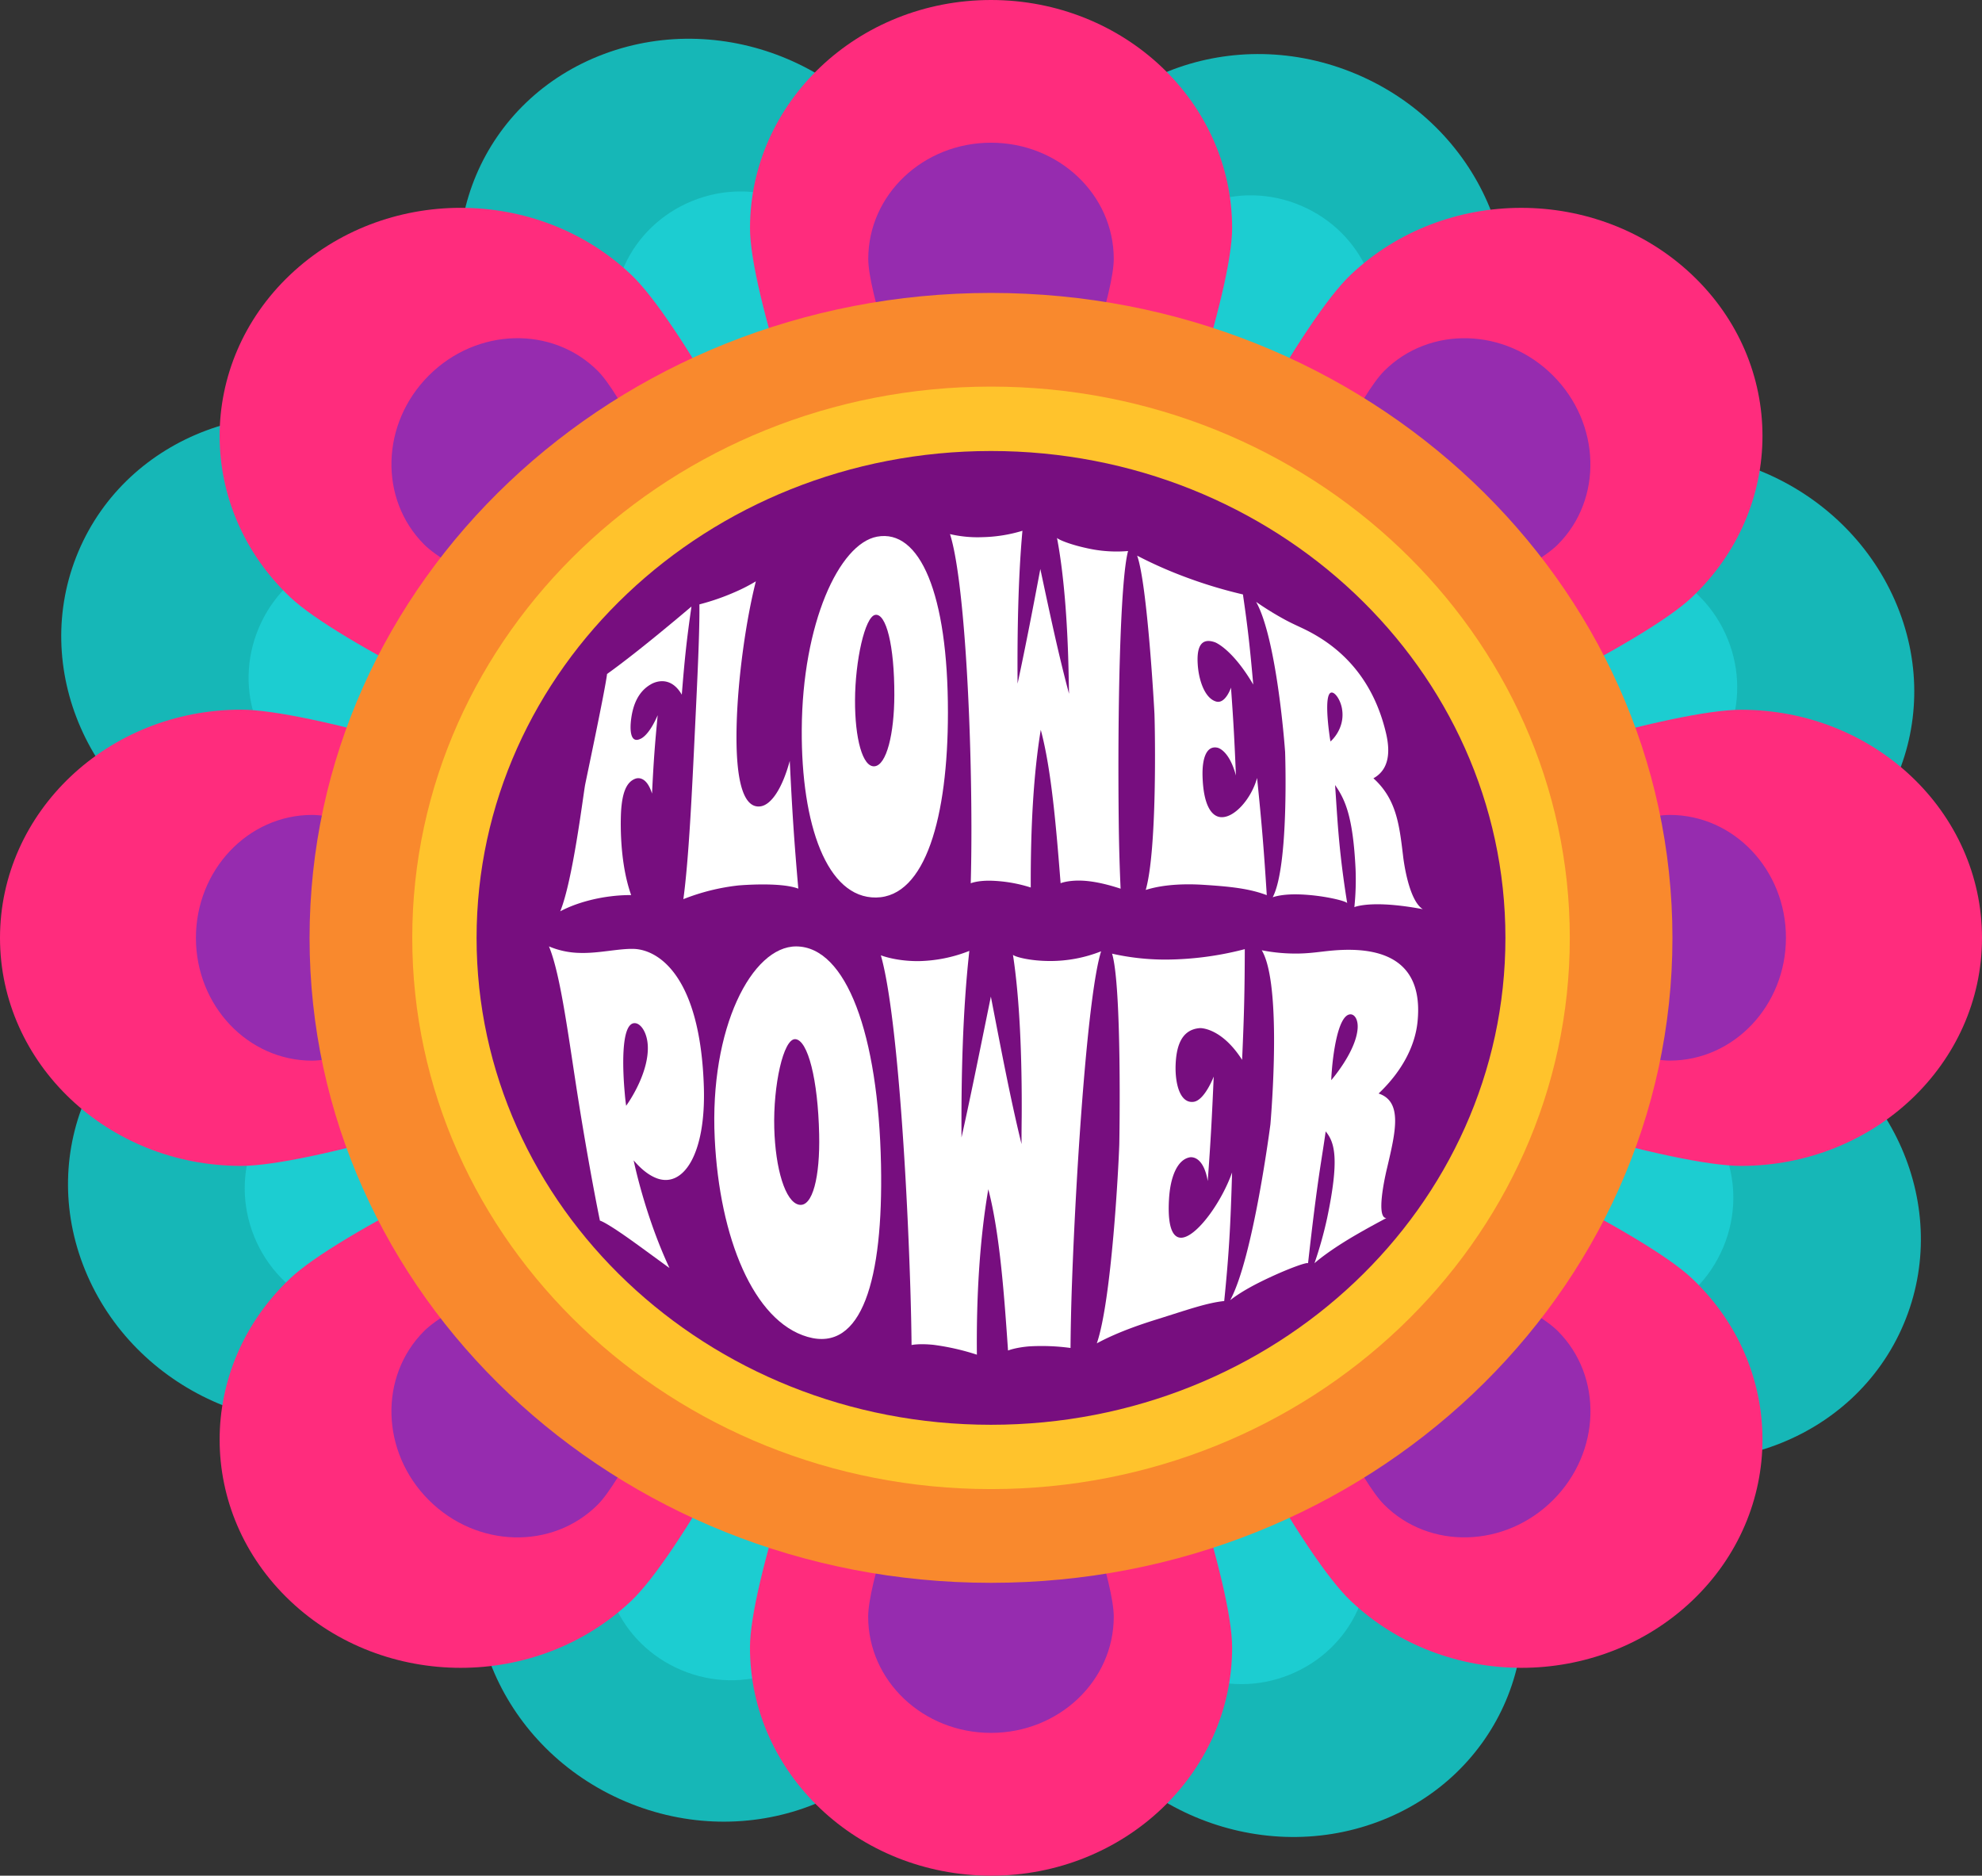 <svg xmlns="http://www.w3.org/2000/svg" width="1080" height="1021.94" viewBox="0 0 1080 1021.94"><rect x="0" y="0" width="1080" height="1021.94" fill="#333333" stroke="none"/><g id="Слой_2" data-name="Слой 2"><g id="hippie13_145798021"><g id="hippie13_145798021-2" data-name="hippie13_145798021"><path d="M811.69 206.08C785 269.27 540 510.94 540 510.94s3-344.07 29.76-407.25 102.57-91.56 169.37-63.3S838.44 142.87 811.69 206.08z" fill="#16b7b7"/><path d="M500.23 101.79C528.57 166.53 540 510.94 540 510.94S289 256 260.68 191.28 263 54.13 329.18 29.4 472 37.13 500.23 101.79z" fill="#16b7b7"/><path d="M212.12 237.22C278.9 265.48 540 510.94 540 510.94s-358-16.54-424.74-44.8S16 363.72 42.71 300.5s102.59-91.56 169.41-63.28z" fill="#16b7b7"/><path d="M116.06 533C182.21 508.34 540 510.94 540 510.94s-255.2 231.63-321.4 256.35-142.72-7.67-171-72.38S49.86 557.73 116.06 533z" fill="#16b7b7"/><path d="M268.35 815.87C295.11 752.65 540 510.94 540 510.94s-2.93 344.11-29.69 407.32-102.64 91.6-169.46 63.27S241.6 879.11 268.35 815.87z" fill="#16b7b7"/><path d="M579.75 920.13C551.47 855.43 540 510.94 540 510.94S791 766 819.4 830.65 817 967.81 750.89 992.56 608.08 984.84 579.75 920.13z" fill="#16b7b7"/><path d="M867.94 784.68C801.1 756.39 540 510.94 540 510.94s358 16.53 424.83 44.82 99.24 102.44 72.49 165.65S934.7 812.93 867.94 784.68z" fill="#16b7b7"/><path d="M964 489c-66.21 24.67-424 22-424 22s255.28-231.59 321.4-256.31 142.75 7.72 171.13 72.42S1030.13 464.23 964 489z" fill="#16b7b7"/><path d="M745.76 196.38c-13.62 32.19-138.39 155.28-138.39 155.28s1.54-175.25 15.16-207.43S674.77 97.59 708.79 112 759.38 164.19 745.76 196.38z" fill="#1ccdd1"/><path d="M463.06 143C476.19 175.4 475 350.67 475 350.67s-122.83-125-135.95-157.39 4-69.92 38.2-83.8S449.93 110.61 463.06 143z" fill="#1ccdd1"/><path d="M225.42 305.17C257.61 318.79 380.7 443.56 380.7 443.56S205.46 442 173.28 428.4 126.64 376.16 141 342.13 193.23 291.55 225.42 305.17z" fill="#1ccdd1"/><path d="M172.06 587.87c32.39-13.13 207.65-11.94 207.65-11.94s-125 122.83-157.39 136-69.92-4-83.8-38.2S139.66 601 172.06 587.87z" fill="#1ccdd1"/><path d="M334.21 825.5C347.83 793.32 472.6 670.23 472.6 670.23s-1.53 175.24-15.15 207.43-52.25 46.63-86.27 32.23S320.59 857.7 334.21 825.5z" fill="#1ccdd1"/><path d="M616.91 878.87C603.79 846.49 605 671.22 605 671.22s122.83 125 136 157.39-4 69.92-38.21 83.8S630.05 911.27 616.91 878.87z" fill="#1ccdd1"/><path d="M854.55 716.71c-32.18-13.62-155.28-138.39-155.28-138.39s175.24 1.54 207.43 15.16 46.63 52.25 32.23 86.27S886.74 730.34 854.55 716.71z" fill="#1ccdd1"/><path d="M907.92 434C875.53 447.14 700.27 446 700.27 446s125-122.83 157.39-136 69.92 4 83.79 38.21S940.32 420.89 907.92 434z" fill="#1ccdd1"/><path d="M671.39 124.3C671.39 192.91 540 511 540 511s-131.32-318-131.32-386.65S467.44.0 540 0 671.39 55.66 671.39 124.3z" fill="#ff2c7d"/><path d="M343.9 149.64C395.23 198.22 540 511 540 511S209.48 374 158.17 325.41s-51.33-127.19.0-175.77S292.66 101.12 343.9 149.64z" fill="#ff2c7d"/><path d="M131.36 386.65C203.87 386.65 540 511 540 511S203.87 635.22 131.36 635.22.0 579.61.0 511 58.8 386.65 131.36 386.65z" fill="#ff2c7d"/><path d="M158.17 696.48C209.48 648 540 511 540 511S395.23 823.73 343.9 872.28s-134.42 48.56-185.73.0S106.84 745.06 158.17 696.48z" fill="#ff2c7d"/><path d="M408.66 897.63C408.66 829 540 511 540 511S671.39 829 671.39 897.63 612.56 1022 540 1021.94 408.66 966.29 408.66 897.63z" fill="#ff2c7d"/><path d="M736.07 872.28C684.81 823.73 540 511 540 511S870.54 648 921.9 696.48s51.26 127.25.0 175.8S787.39 920.84 736.07 872.28z" fill="#ff2c7d"/><path d="M948.69 635.22C876.1 635.22 540 511 540 511s336.12-124.3 408.71-124.3S1080 442.31 1080 511 1021.18 635.22 948.69 635.22z" fill="#ff2c7d"/><path d="M921.9 325.44C870.54 374 540 511 540 511S684.81 198.18 736.07 149.64s134.47-48.52 185.83.0S973.16 276.91 921.9 325.44z" fill="#ff2c7d"/><path d="M606.89 141.07C606.89 176 540 338 540 338s-66.88-162-66.88-196.93S503 77.75 540 77.75 606.89 106.11 606.89 141.07z" fill="#962caf"/><path d="M325.74 202.09c24.71 24.71 91.92 186.58 91.92 186.58s-161.83-67.25-186.54-92-23.6-65.93 2.53-92.06S301 177.37 325.74 202.09z" fill="#962caf"/><path d="M170.09 444C205 444 367 511 367 511s-162 66.88-196.94 66.88-63.3-29.93-63.3-66.88S135.13 444 170.09 444z" fill="#962caf"/><path d="M231.12 725.18c24.71-24.7 186.58-91.92 186.58-91.92s-67.25 161.83-92 186.55-65.94 23.59-92.06-2.53S206.4 749.91 231.12 725.18z" fill="#962caf"/><path d="M473.07 880.83C473.07 845.89 540 683.9 540 683.9s66.89 162 66.89 196.93S577 944.14 540 944.14 473.07 915.79 473.07 880.83z" fill="#962caf"/><path d="M754.22 819.81c-24.72-24.72-91.93-186.58-91.93-186.58s161.83 67.25 186.54 91.95 23.6 65.94-2.52 92.07S778.93 844.52 754.22 819.81z" fill="#962caf"/><path d="M909.86 577.85c-35 0-196.93-66.92-196.93-66.92S874.91 444 909.86 444s63.31 29.94 63.31 66.89S944.82 577.85 909.86 577.85z" fill="#962caf"/><path d="M848.83 296.71c-24.71 24.71-186.57 91.93-186.57 91.93s67.24-161.84 92-186.55 65.93-23.59 92 2.53S873.55 272 848.83 296.71z" fill="#962caf"/><path d="M911.32 511c0 194-166.22 351.38-371.37 351.38S168.68 705 168.68 511 334.9 159.6 540 159.6 911.32 316.9 911.32 511z" fill="#f9892d"/><path d="M540 811.31c-173.89.0-315.36-134.74-315.36-300.35S366.08 210.63 540 210.63 855.39 345.35 855.39 511 713.9 811.31 540 811.31z" fill="#ffc32c"/><path d="M820.31 511c0 146.48-125.47 265.27-280.34 265.27S259.69 657.43 259.69 511 385.16 245.72 540 245.72 820.31 364.47 820.31 511z" fill="#770e7f"/><path d="M357.5 641.82c-4-1.6-8.05-4.72-12.22-9.61.0.0 6 29.78 19.52 58.66-9.26-6.72-16.16-11.83-21.42-15.56-14.09-10-16.48-10.26-16.48-10.26-3.58-17.48-8.82-46.44-13.16-74.8C309 559.33 305 529.8 299.13 515.63a45.15 45.15.0 0 0 16.38 3.54c10.35.41 21.32-2.39 29.68-2.18 13.43.34 36.4 14.49 38.34 75.13C384.72 629.29 372.06 647.67 357.5 641.82zM353 570.11c-.25-7.18-3.55-12.22-6.73-12.63-8.6-1.1-6.69 28.28-5.95 36.85.22 2.62.45 5.24.87 8.14C345.4 596.58 353.42 582.73 353 570.11z" fill="#fff"/><path d="M440.06 728.38c-29.46-8.49-48-54-50.6-108.12-2.92-60.09 20.25-104.77 44.45-104.62 27.18.17 44.74 47.63 46.16 119C481.31 697.21 469.68 736.92 440.06 728.38zm-6.7-162.21c-6.52-.39-12.09 25.33-11.46 48.43.6 22.23 6 40.27 13.46 41.77s11.53-15.28 11-38.38C445.73 588.2 440.21 566.59 433.36 566.17z" fill="#fff"/><path d="M523.93 619.74c5.39-24.18 10.75-51.15 16-76.75 5.43 28 10.62 55.56 16.7 80.33q0-7.38.1-14.76c.21-33.07-1.15-65-4.76-88.35 1 1.07 8.9 3.32 19.79 3.38A75 75 0 0 0 6e2 518.3c-7.15 22.64-13.44 114.15-15.84 179.85-.51 13.94-.74 26.1-.83 36.27a116.52 116.52.0 0 0-22.77-.85c-7.43.65-11.28 2.24-11.28 2.24-2-28.81-4.38-63.54-10.75-87.86-4.73 27.44-6.55 59-6.22 90.13a130.43 130.43.0 0 0-23.68-5.37c-8-.81-11.92.11-11.92.11q-.12-13.64-.66-31c-2-64.11-7.51-151.48-16.07-181.34.0.0 8 3.23 20.4 3.17a78.77 78.77.0 0 0 27.82-5.57C524.58 550.45 523.73 586.91 523.93 619.74z" fill="#fff"/><path d="M667.08 708.85c-9.57 1-20.33 4.87-35.93 9.74-7.36 2.29-21.42 6.77-33.49 13.31 8.1-23.38 11.88-96.78 12.24-108.31.09-2.81 1.47-86.29-3.93-104a132.1 132.1.0 0 0 30.37 3.22 173.57 173.57.0 0 0 41.95-5.68c-.06 22.67-.34 35.15-1.46 60.32-11.38-17.77-22.91-17.3-22.91-17.3-10.68.72-13 10.85-13.33 20.25-.3 10 2.37 20.93 9.83 19.91 6-.81 10.94-13.75 10.94-13.75-1 22.67-1.6 34.36-3.26 56.93-2.28-13.38-8.56-13.18-9.84-12.93-6.72 1.3-10.52 10.55-11.25 22.55-1.07 17.55 2.94 22.48 8.23 21 8.25-2.27 20.66-19.85 26.12-35.3C670.5 668.61 669.66 683.24 667.08 708.85z" fill="#fff"/><path d="M740.41 671.91c-17 9.72-24.14 16.34-24.14 16.34a215.69 215.69.0 0 0 6.86-24.45c6.88-32.79 4.09-41.47-.76-47.36-1 7.14-2.1 13.78-3.19 21C717 652 715 668.3 712.75 688.35c.12-1-9.56 2.36-20.84 7.62-7.33 3.41-15.28 7.53-21.57 12.41 12.56-23.07 21.92-95.87 21.92-95.87 1.71-20.83 5.12-78.27-4.72-94.77a95.74 95.74.0 0 0 20.6 1.77c8.91-.21 14.68-1.74 24.57-2 20.41-.49 43.14 5.73 39.7 39.28-1.25 12.24-7.61 26.06-21.2 39 13.23 4.39 9.21 20.94 4.67 40.33.0.0-6.83 27.31-.47 27.54C749.85 666.62 744.75 669.41 740.41 671.91zm-.63-111.59c.35-4.91-1.74-7.92-4.18-7.66-6.67.71-9.18 22.41-9.79 29.51-.16 2-.36 4.16-.4 6.34C730.52 582.41 739.07 570.39 739.78 560.32z" fill="#fff"/><path d="M371.51 378.47c-6.76-11.66-16.25-6-16.83-5.64-7.4 4.2-9.8 12.06-10.7 18.44s-.52 13.75 4.73 11.39c.36-.16 4.61-1.36 9.67-13-1.63 16.85-2.24 25.51-3.09 42.71-3.07-9.77-8-8.48-9-8.13-5.32 1.89-7.2 8.5-7.83 17.24.0.0-1.81 25.79 5.46 46.19a85.84 85.84.0 0 0-11.14.68c-7.87.94-18.52 3.39-27.51 8.17 6.72-16.3 12.35-61.94 13.52-68.71.28-1.64 10.92-51.64 12-60.61 4.38-3.11 10.25-7.57 16.48-12.49 14.24-11.24 29.51-24.26 29.51-24.26C374.17 348.63 373.12 358.44 371.51 378.47z" fill="#fff"/><path d="M435 484.17c-9.84-3.74-32.06-1.79-32.63-1.75a116 116 0 0 0-30 7.47c3-22.14 4.7-58.61 6.32-92.5 1.35-28.18 2.58-53.29 2.42-68.1A127.47 127.47.0 0 0 401 322.35a93.69 93.69.0 0 0 10.87-5.62c-5.33 21-9.82 52.52-10.47 78.3-.83 32.59 4.35 45.52 13 44.3 5.78-.82 11.8-9.51 15.94-24.77C431.72 442.79 432.68 457.41 435 484.17z" fill="#fff"/><path d="M477.39 489c-26.79.35-40.81-39.57-40.51-91.51.33-57.72 20.27-101.21 41-105.09 23.33-4.37 38.7 31 38.65 95.93C516.52 445.18 504.31 488.61 477.39 489zm-.48-154c-5.64 1-10.94 25.08-11 46.5-.1 20.61 4.06 36.58 10.62 36s10.74-17.66 10.8-38.76C487.38 351.56 482.84 334 476.91 335z" fill="#fff"/><path d="M554.48 372.47c4.48-20.78 8.65-42.53 12.4-62.47 4.94 23.14 9.79 46.18 15.64 68q-.12-6.28-.26-12.46c-.6-27.73-2.66-53.51-6.3-72.48.82 1 7.24 3.65 16.07 5.56a73.45 73.45.0 0 0 22.66 1.6C610.3 316.5 608.88 388 609.62 449c.16 12.94.53 24.8 1 35.19-9.26-3.06-16.52-4.3-21.92-4.41-7.11-.13-10.77 1.43-10.77 1.43-2.4-30.42-5-61.93-10.81-83.58-3.92 23.88-5.56 52.59-5.46 85.91a78.9 78.9.0 0 0-21.7-3.7c-7.35-.16-11 1.4-11 1.4.27-9.54.39-20 .37-31.39-.12-63-4.35-136-11.67-158.85a66.09 66.09.0 0 0 17.58 1.67 81 81 0 0 0 21.89-3.48C554.85 314.13 554.27 344 554.48 372.47z" fill="#fff"/><path d="M690.27 487.71c-9.59-3.61-19.76-4.69-34.53-5.63-7-.44-20.19-.76-31.43 2.8 6.22-21.68 5.1-86.11 4.76-95.84-.09-2.36-3.87-70.9-9.44-86.3a230.67 230.67.0 0 0 24.9 11.13 253.91 253.91.0 0 0 32.75 10c2.66 18.25 3.78 28.34 5.62 49.1-11.46-19.52-20.77-23-20.77-23-8.78-3.17-10 4.46-9.47 12.16.53 8.18 3.69 18.26 10 20.09 5.11 1.47 8.11-7.58 8.11-7.58 1.36 18.71 1.89 28.49 2.69 47.87-3.43-12.79-8.93-14.86-10-15.12-5.87-1.34-8.51 5.37-8.18 15.77.48 15.21 4.67 21.29 9.46 22 7.48 1.09 17.1-9.84 20.25-21.3C687.65 450 688.72 463.22 690.27 487.71z" fill="#fff"/><path d="M760.42 493.19C744 491.59 738 494.24 738 494.24a144.76 144.76.0 0 0 .65-20.82c-1.4-28.73-5.69-37.8-11.16-45.7.43 6 .76 11.61 1.21 17.87.89 12.53 2.25 27 5.4 46.53-.16-1-9.85-3.54-20.6-4.48-7-.61-14.4-.6-20 1.21 9-17.07 6.76-79.22 6.76-79.22-1.3-17.57-6.13-64.51-15.8-81.71a165.17 165.17.0 0 0 15.84 9.77c6.6 3.55 10.57 4.75 17.52 8.92 14.36 8.59 30.6 24 37.4 52.74 2.49 10.48 1.67 20-6.84 24.69 12.51 11.31 14.1 25.17 16.14 42.12.0.0 2.54 24 10.77 29.2C769.64 494.28 764.62 493.6 760.42 493.19zm-29.15-107c-.7-4.12-2.89-7.71-4.71-8.63-5-2.51-3.14 15.07-2.38 21 .21 1.65.45 3.51.81 5.42C728.17 401.14 732.72 394.66 731.27 386.23z" fill="#fff"/></g></g></g></svg>